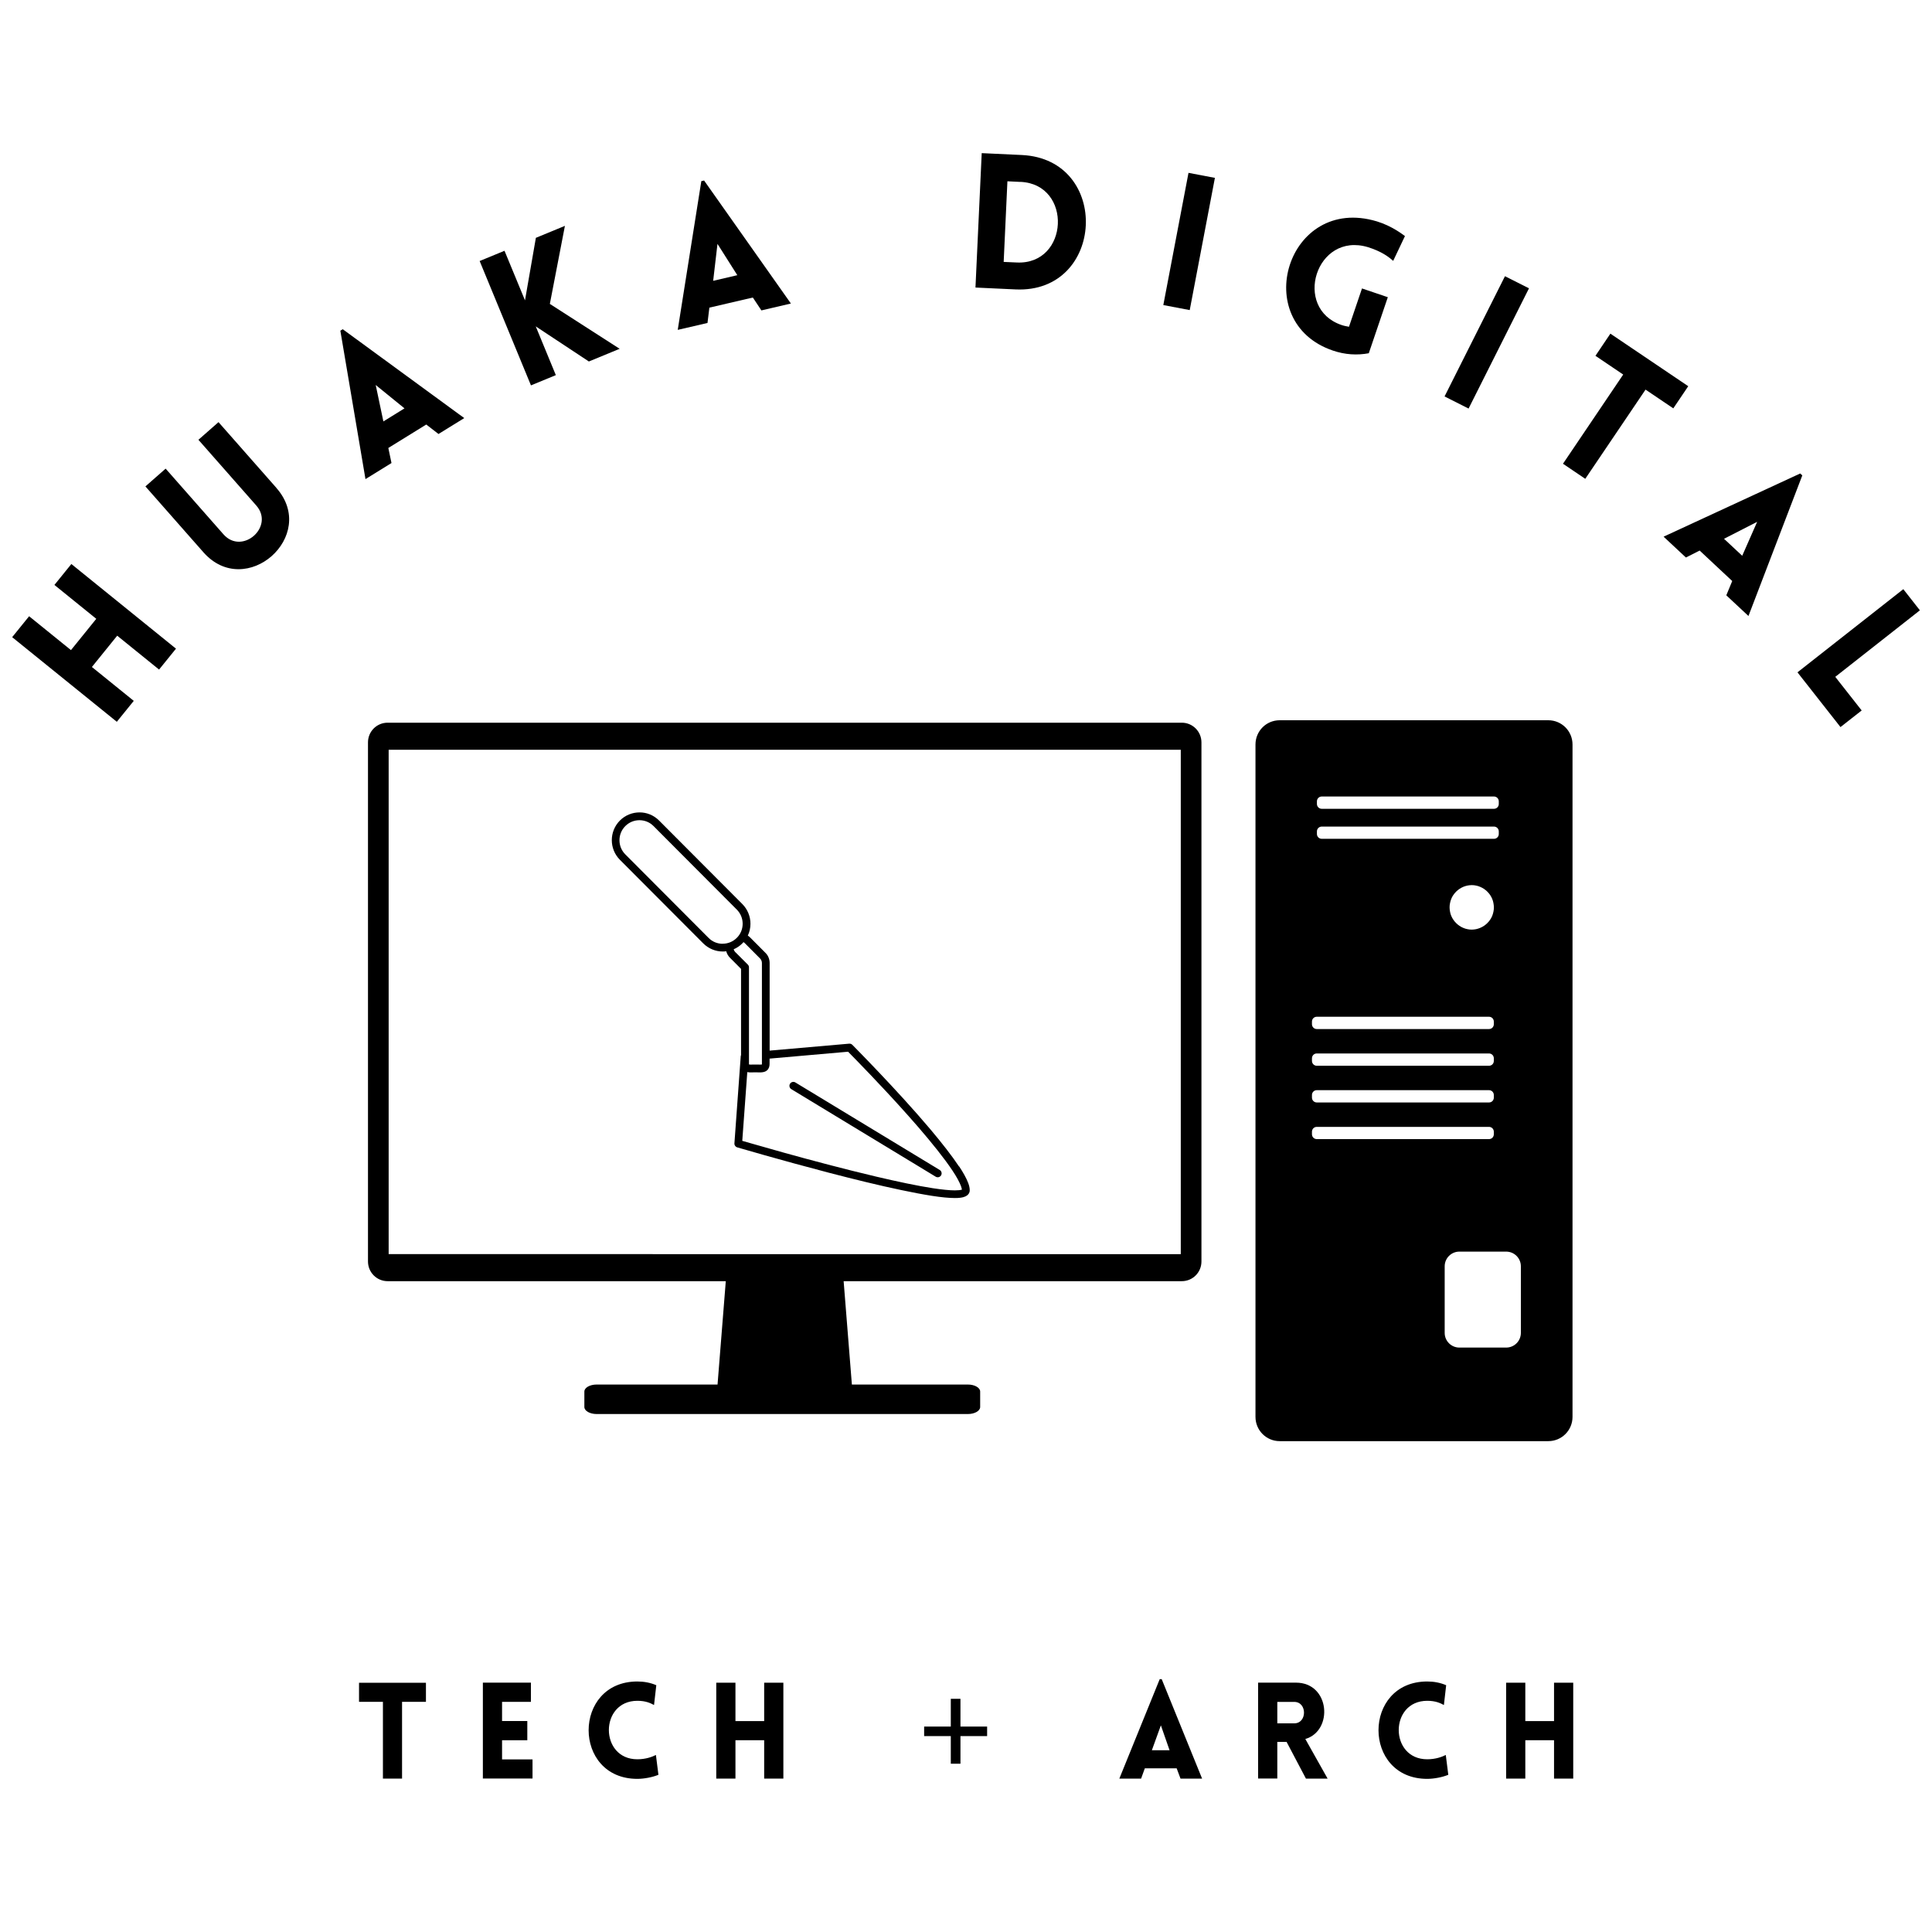 <?xml version="1.0" encoding="UTF-8"?>
<svg id="Capa_1" data-name="Capa 1" xmlns="http://www.w3.org/2000/svg" xmlns:xlink="http://www.w3.org/1999/xlink" viewBox="0 0 300 300">
  <defs>
    <style>
      .cls-1 {
        clip-path: url(#clippath-1);
      }

      .cls-2 {
        clip-path: url(#clippath);
      }

      .cls-3 {
        fill: none;
      }
    </style>
    <clipPath id="clippath">
      <rect class="cls-3" x="57.14" y="111.82" width="187.04" height="111.97"/>
    </clipPath>
    <clipPath id="clippath-1">
      <rect class="cls-3" x="94.98" y="126.14" width="55.61" height="59.9"/>
    </clipPath>
  </defs>
  <g class="cls-2">
    <path d="m198.71,111.84c-2.09,0-3.76,1.68-3.76,3.77v104.4c0,2.09,1.68,3.77,3.76,3.77h41.71c2.08,0,3.76-1.68,3.76-3.77v-104.4c0-2.09-1.68-3.77-3.76-3.77h-41.71Zm-138.52.38c-1.69,0-3.05,1.36-3.05,3.06v80.6c0,1.69,1.36,3.06,3.05,3.06h52.51l-1.28,16.05h-18.77c-1.06,0-1.91.49-1.91,1.09v2.4c0,.6.85,1.09,1.91,1.09h57.64c1.06,0,1.91-.49,1.91-1.09v-2.4c0-.6-.85-1.09-1.91-1.09h-18.01l-1.28-16.05h52.51c1.69,0,3.05-1.36,3.05-3.06v-80.6c0-1.69-1.36-3.06-3.05-3.06H60.19h0Zm.16,4.2h123v78.32H60.35v-78.32Zm144.89,7.26h26.74c.42,0,.75.34.75.75v.41c0,.42-.33.75-.75.75h-26.74c-.42,0-.75-.34-.75-.75v-.41c0-.42.34-.75.75-.75Zm0,4.67h26.74c.42,0,.75.34.75.75v.4c0,.42-.33.75-.75.75h-26.74c-.42,0-.75-.34-.75-.75v-.4c0-.42.34-.75.75-.75Zm23.29,9.09c.23,0,.45.02.67.07.22.04.44.11.64.2.21.09.41.19.6.32.19.13.36.27.52.43.16.16.3.33.43.52.13.19.23.39.32.6.09.21.15.42.19.65.04.22.07.44.07.67s-.02.45-.07.67c-.04.22-.11.44-.19.65-.09.21-.19.41-.32.59-.13.19-.27.36-.43.52s-.33.3-.52.43c-.19.13-.39.23-.6.32-.21.09-.42.15-.64.2-.22.04-.44.07-.67.07s-.45-.02-.67-.07c-.22-.04-.44-.11-.65-.2-.21-.09-.41-.19-.59-.32-.19-.13-.36-.27-.52-.43s-.3-.33-.43-.52c-.13-.19-.23-.39-.32-.59-.09-.21-.15-.42-.19-.65-.04-.22-.07-.44-.07-.67s.02-.45.07-.67c.04-.22.11-.44.19-.65s.19-.41.32-.6c.13-.19.27-.36.43-.52.16-.16.33-.3.52-.43.19-.13.39-.23.59-.32.21-.09.42-.15.65-.2.22-.04.44-.07.67-.07Zm-24.06,20.44h26.74c.42,0,.75.34.75.75v.41c0,.42-.33.75-.75.75h-26.74c-.42,0-.75-.34-.75-.75v-.41c0-.42.33-.75.75-.75Zm0,5.7h26.74c.42,0,.75.34.75.75v.41c0,.42-.33.75-.75.75h-26.74c-.42,0-.75-.34-.75-.75v-.41c0-.42.33-.75.75-.75Zm0,5.7h26.74c.42,0,.75.34.75.75v.41c0,.42-.33.75-.75.75h-26.74c-.42,0-.75-.34-.75-.75v-.41c0-.42.33-.75.75-.75Zm0,5.7h26.74c.42,0,.75.34.75.75v.4c0,.42-.33.75-.75.75h-26.74c-.42,0-.75-.34-.75-.75v-.4c0-.42.33-.75.75-.75Zm22.14,19.37h7.27c1.26,0,2.28,1.02,2.28,2.28v10.34c0,1.26-1.02,2.28-2.28,2.28h-7.27c-1.26,0-2.28-1.02-2.28-2.28v-10.34c0-1.26,1.02-2.28,2.28-2.28Z"/>
  </g>
  <g class="cls-1">
    <path d="m149.34,184.73c-.09.03-.23.06-.41.08-.18.02-.4.03-.66.03-.83,0-1.99-.12-3.38-.33-2.43-.37-5.53-1.03-8.81-1.8-4.92-1.16-10.25-2.58-14.34-3.72-2.05-.57-3.78-1.06-5.01-1.42-.61-.18-1.1-.32-1.43-.41-.02,0-.03,0-.04-.01l.78-10.68c.06.01.11.02.16.03.14.02.27.02.4.02.23,0,.46-.01.68-.01.22,0,.45.01.68.01.15,0,.31,0,.48-.03.12-.02.25-.05.39-.11.1-.05.2-.11.29-.19.14-.12.24-.29.3-.46s.08-.35.08-.54v-.81l12.19-1.07c.95.96,5.15,5.23,9.23,9.81,2.18,2.44,4.32,4.98,5.91,7.13.79,1.07,1.45,2.05,1.89,2.86.22.4.39.77.5,1.07.08.23.13.42.15.56,0,0-.01,0-.02,0Zm-35.15-36.86c-.13-.14-.22-.3-.26-.47.49-.21.94-.51,1.34-.91.06-.06.12-.13.18-.2.06.04.12.08.18.14l2.38,2.39c.19.19.3.45.3.72v15.64c0,.05,0,.09,0,.11-.02,0-.04,0-.07.01-.06,0-.15.01-.26.01-.18,0-.42-.01-.68-.01-.26,0-.49.01-.68.01-.12,0-.22,0-.28-.02-.02,0-.03,0-.04,0,0-.02,0-.06,0-.11v-14.97c0-.16-.06-.31-.18-.43l-1.91-1.91Zm-1.97-1.32c-.8,0-1.59-.3-2.19-.91l-12.93-12.97c-.61-.61-.91-1.4-.91-2.2,0-.8.3-1.59.91-2.2s1.4-.91,2.19-.91c.8,0,1.59.3,2.19.91l12.93,12.97c.61.61.91,1.4.91,2.2s-.3,1.59-.91,2.19c-.61.61-1.4.91-2.19.91Zm36.71,34.6c-1.12-1.69-2.7-3.7-4.46-5.79-2.64-3.13-5.67-6.4-8.04-8.9-2.37-2.5-4.08-4.21-4.08-4.22-.13-.13-.3-.19-.48-.18l-12.36,1.08v-13.61c0-.59-.23-1.16-.65-1.57l-2.38-2.39c-.11-.11-.23-.21-.36-.29.28-.58.41-1.21.41-1.84,0-1.1-.42-2.21-1.26-3.06l-12.93-12.97c-.84-.84-1.94-1.27-3.04-1.26-1.1,0-2.2.42-3.04,1.26s-1.26,1.95-1.26,3.05.42,2.21,1.26,3.05l12.93,12.97c.84.84,1.94,1.27,3.04,1.27.18,0,.36-.01.54-.04.1.37.29.72.57,1l1.73,1.74v13.39c-.03.06-.05.13-.05.2l-.98,13.5c-.02.28.16.54.43.62,0,0,6.66,1.96,14.2,3.93,3.77.98,7.76,1.97,11.26,2.7,1.75.37,3.38.68,4.79.9,1.42.22,2.63.34,3.56.34.29,0,.55-.01.79-.04.18-.02.35-.05.5-.09.12-.03.23-.07.34-.12.16-.08.32-.18.46-.35.07-.08.12-.18.16-.29.04-.11.05-.22.05-.32,0-.36-.09-.73-.24-1.13-.28-.74-.76-1.6-1.4-2.57"/>
  </g>
  <path d="m145.93,181.68l-22.43-13.6c-.28-.17-.65-.08-.83.21-.17.28-.08.66.2.83l22.43,13.6c.28.17.66.08.83-.21.17-.28.08-.66-.2-.83"/>
  <path d="m27.32,100.72l-16.24-13.14-2.63,3.25,6.5,5.26-3.93,4.86-6.5-5.26-2.63,3.25,16.25,13.14,2.63-3.25-6.5-5.26,3.93-4.86,6.5,5.26,2.63-3.25Z"/>
  <path d="m42.93,75.77l-9-10.22-3.12,2.74,8.98,10.2c2.9,3.29-2.19,7.77-5.09,4.48l-8.98-10.2-3.14,2.76,9,10.22c6.57,7.46,17.91-2.52,11.34-9.98Z"/>
  <path d="m56.76,74.39l4.03-2.49-.49-2.34,5.89-3.64,1.9,1.47,4-2.47-18.87-13.8-.37.23,3.9,23.04Zm2.77-8.96l-1.19-5.65,4.47,3.63-3.28,2.03Z"/>
  <path d="m82.45,59.84l3.86-1.59-3.12-7.57,8.25,5.45,4.78-1.97-10.84-6.97,2.34-12.12-4.51,1.86-1.69,9.71-3.18-7.7-3.86,1.59,7.97,19.32Z"/>
  <path d="m105.25,51.22l4.61-1.07.29-2.38,6.75-1.57,1.33,2,4.58-1.07-13.48-19.1-.43.1-3.66,23.08Zm5.49-7.61l.67-5.74,3.08,4.86-3.76.88Z"/>
  <path d="m158.66,24.07l-6.22-.29-.97,20.87,6.22.29c13.9.65,14.87-20.22.97-20.87Zm-.19,4.17c8.11.38,7.53,12.9-.58,12.52l-2.04-.09.58-12.52,2.04.1Z"/>
  <path d="m184.74,48.15l3.91-20.53-4.1-.78-3.91,20.53,4.1.78Z"/>
  <path d="m212.55,54.84l2.95-8.69-4.01-1.36-2.02,5.95c-.38-.07-.78-.14-1.15-.27-7.64-2.59-3.99-14.53,4.1-12.09,2.12.66,3.25,1.53,3.91,2.13l1.83-3.85c-.32-.23-2-1.57-4.38-2.29-13.9-4.16-19.87,15.64-6.8,20.07,1.88.64,3.76.75,5.57.41Z"/>
  <path d="m228.04,63.44l9.38-18.67-3.73-1.88-9.38,18.67,3.73,1.88Z"/>
  <path d="m246.16,74.35l9.36-13.85,4.31,2.91,2.32-3.44-12.09-8.16-2.32,3.44,4.31,2.91-9.35,13.85,3.46,2.34Z"/>
  <path d="m258.33,83.34l3.46,3.23,2.13-1.08,5.06,4.73-.92,2.22,3.44,3.21,8.36-21.83-.32-.3-21.21,9.81Zm9.38.32l5.14-2.63-2.32,5.27-2.82-2.63Z"/>
  <path d="m295.54,91.49l-16.43,12.91,6.68,8.5,3.29-2.58-4.1-5.22,13.14-10.33-2.58-3.29Z"/>
  <path d="m62.43,276.18v-11.92h3.71v-2.96h-10.39v2.96h3.71v11.92h2.98Z"/>
  <path d="m82.69,276.18v-2.98h-4.73v-2.98h3.92v-2.98h-3.92v-2.98h4.48v-2.98h-7.46v14.89h7.71Z"/>
  <path d="m101.56,264.74l.35-3.06c-.9-.39-1.9-.58-2.94-.58-10.08,0-10.1,15.12,0,15.12,1.04,0,2.35-.25,3.27-.63l-.39-3.08c-.56.29-1.58.67-2.88.67-5.9,0-5.9-9.08,0-9.08,1.29,0,2.02.35,2.58.65Z"/>
  <path d="m121.64,276.18v-14.89h-2.98v5.96h-4.46v-5.96h-2.98v14.89h2.98v-5.96h4.46v5.96h2.98Z"/>
  <path d="m149.14,268.1h4.14v1.48h-4.14v4.29h-1.5v-4.29h-4.14v-1.48h4.14v-4.31h1.5v4.31Z"/>
  <path d="m173.82,276.18h3.37l.58-1.6h4.94l.6,1.6h3.35l-6.27-15.44h-.31l-6.27,15.44Zm5.04-4.4l1.4-3.87,1.35,3.87h-2.75Z"/>
  <path d="m202.78,276.18h3.37l-3.46-6.15c4.37-1.27,3.85-8.75-1.46-8.75h-5.87v14.89h2.98v-5.69h1.44l3,5.69Zm-4.44-8.58v-3.33h2.63c2.02,0,2.02,3.33,0,3.33h-2.63Z"/>
  <path d="m224.21,264.74l.35-3.06c-.9-.39-1.9-.58-2.94-.58-10.08,0-10.1,15.12,0,15.12,1.04,0,2.35-.25,3.27-.63l-.39-3.08c-.56.29-1.58.67-2.88.67-5.9,0-5.9-9.08,0-9.08,1.29,0,2.02.35,2.58.65Z"/>
  <path d="m244.29,276.18v-14.89h-2.98v5.96h-4.46v-5.96h-2.98v14.89h2.98v-5.96h4.46v5.96h2.98Z"/>
</svg>